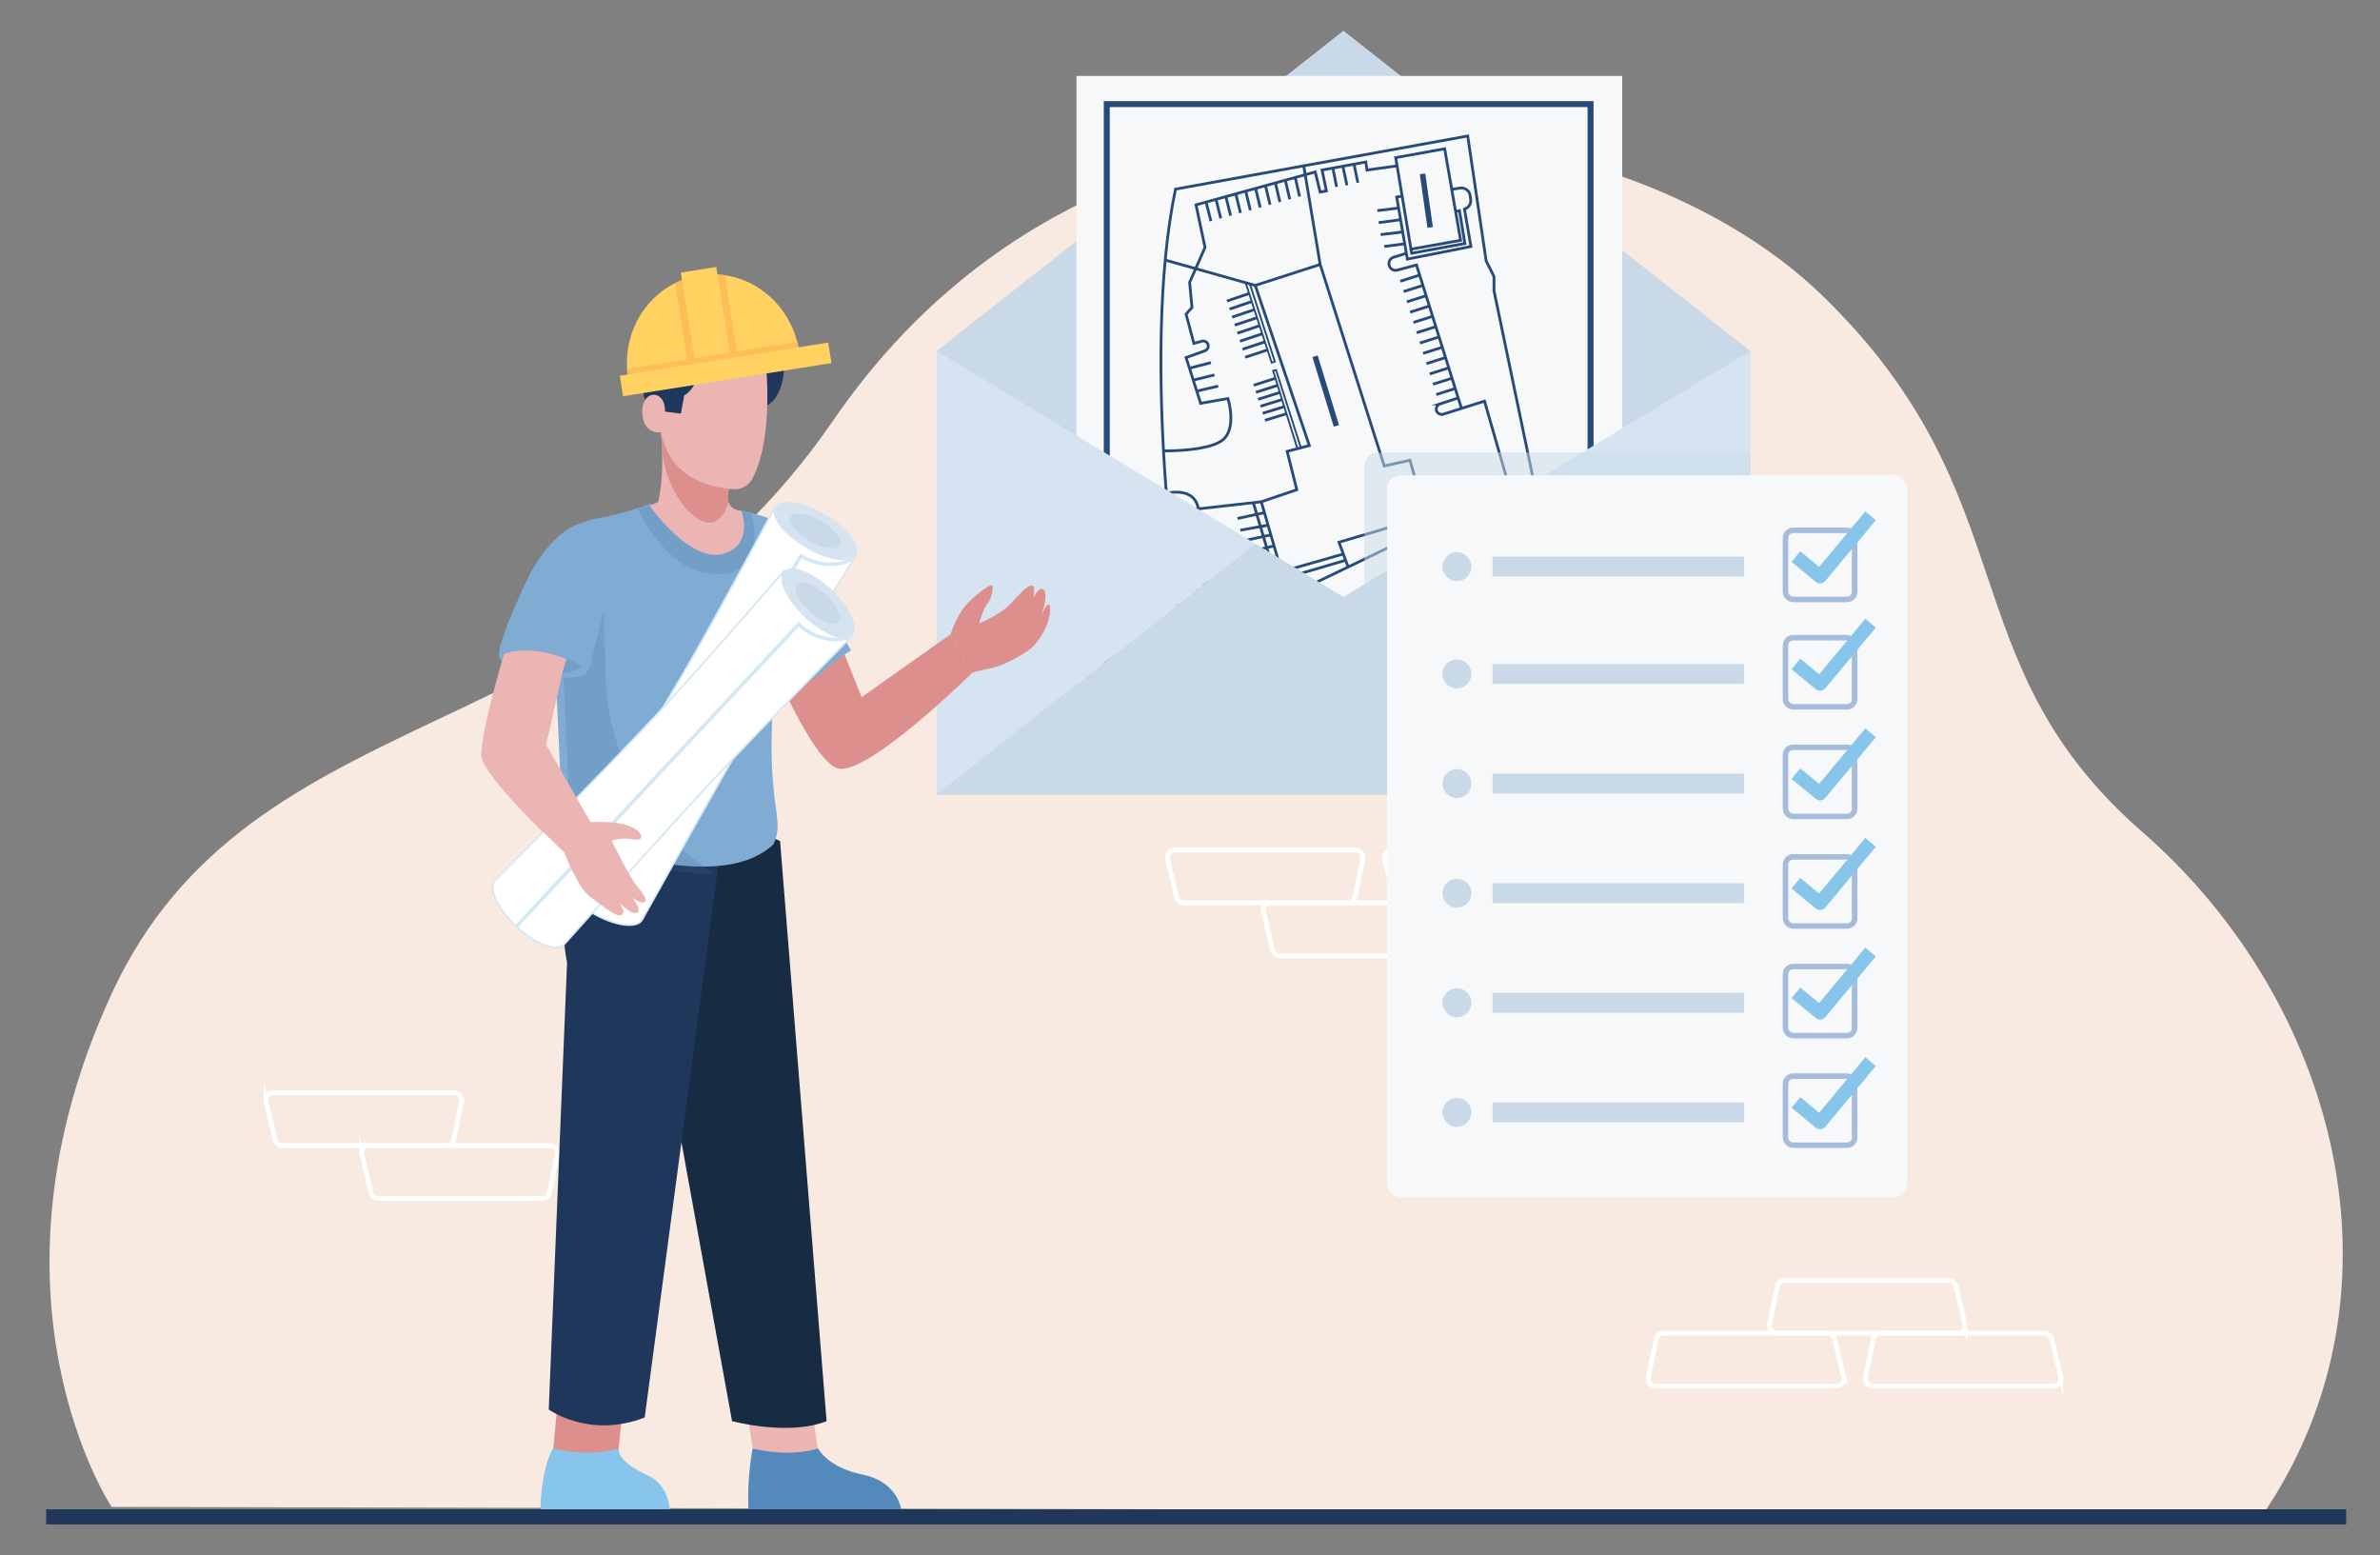 <svg xmlns="http://www.w3.org/2000/svg" viewBox="0 0 864.59 564.81"><rect x="0" y="0" width="864.59" height="564.81" fill="#808080" stroke="none"/><defs><style>.cls-1{isolation:isolate;}.cls-2{fill:#f8e9e1;}.cls-3{fill:#1e375a;}.cls-13,.cls-14,.cls-23,.cls-4,.cls-7,.cls-8,.cls-9{fill:none;}.cls-4{stroke:#fff;stroke-width:1.73px;}.cls-13,.cls-22,.cls-23,.cls-4,.cls-7,.cls-8,.cls-9{stroke-miterlimit:10;}.cls-12,.cls-5{fill:#c9d9e7;}.cls-6{fill:#f6f8f9;}.cls-7,.cls-8,.cls-9{stroke:#274a78;}.cls-7{stroke-width:2.17px;}.cls-8{stroke-width:1.01px;}.cls-9{stroke-width:0.67px;}.cls-10{fill:#274a78;}.cls-11{fill:#d6e4f1;}.cls-12,.cls-21{mix-blend-mode:multiply;}.cls-12{opacity:0.51;}.cls-13{stroke:#a6bcdc;stroke-width:1.99px;}.cls-14{stroke:#88c5ea;stroke-linejoin:round;stroke-width:4.98px;}.cls-15{fill:#dd8f8d;}.cls-16{fill:#88c5ea;}.cls-17{fill:#eab5b3;}.cls-18{fill:#5489bb;}.cls-19{fill:#172b42;}.cls-20{fill:#80acd3;}.cls-21{fill:#436b96;opacity:0.21;}.cls-22{fill:#fff;stroke-width:0.65px;}.cls-22,.cls-23{stroke:#d4e8f4;}.cls-23{stroke-width:1.31px;}.cls-24{fill:#ffd261;}.cls-25{fill:#fdbe57;}</style></defs><g class="cls-1"><g id="Layer_1" data-name="Layer 1"><path class="cls-2" d="M40.54,547.29s-50.74-76.28,0-186.35S219.1,274.46,302.82,152.51c97-141.29,283.36-118.65,359.08-45.27s45.28,132.92,116.31,194.87,98.36,166.54,44.5,246.95Z"/><rect class="cls-3" x="16.77" y="548.15" width="835.52" height="5.49"/><path class="cls-4" d="M489.62,327.92H430.09a2.7,2.7,0,0,1-2.63-2.06l-3.32-13.81a2.7,2.7,0,0,1,2.62-3.33h65.7A2.69,2.69,0,0,1,495.1,312l-2.84,13.81A2.7,2.7,0,0,1,489.62,327.92Z"/><path class="cls-4" d="M568.47,327.92H508.94a2.69,2.69,0,0,1-2.62-2.06L503,312.05a2.7,2.7,0,0,1,2.62-3.33h65.7A2.7,2.7,0,0,1,574,312l-2.84,13.81A2.71,2.71,0,0,1,568.47,327.92Z"/><path class="cls-4" d="M524.44,347.13H464.9a2.7,2.7,0,0,1-2.62-2.06L459,331.25a2.7,2.7,0,0,1,2.62-3.33h65.7a2.7,2.7,0,0,1,2.64,3.25L527.08,345A2.7,2.7,0,0,1,524.44,347.13Z"/><path class="cls-4" d="M683.15,484.19h59.53a2.7,2.7,0,0,1,2.62,2.07l3.33,13.81A2.7,2.7,0,0,1,746,503.4H680.31a2.7,2.7,0,0,1-2.65-3.24l2.84-13.81A2.7,2.7,0,0,1,683.15,484.19Z"/><path class="cls-4" d="M604.29,484.19h59.54a2.7,2.7,0,0,1,2.62,2.07l3.32,13.81a2.69,2.69,0,0,1-2.62,3.33h-65.7a2.69,2.69,0,0,1-2.64-3.24l2.84-13.81A2.7,2.7,0,0,1,604.29,484.19Z"/><path class="cls-4" d="M648.33,465h59.53a2.7,2.7,0,0,1,2.62,2.07l3.33,13.81a2.7,2.7,0,0,1-2.62,3.33h-65.7a2.7,2.7,0,0,1-2.65-3.24l2.84-13.81A2.71,2.71,0,0,1,648.33,465Z"/><path class="cls-4" d="M162.14,416.07H102.6A2.7,2.7,0,0,1,100,414l-3.33-13.81a2.7,2.7,0,0,1,2.63-3.33H165a2.7,2.7,0,0,1,2.64,3.24l-2.84,13.81A2.7,2.7,0,0,1,162.14,416.07Z"/><path class="cls-4" d="M197,435.28H137.42a2.7,2.7,0,0,1-2.62-2.07l-3.33-13.81a2.7,2.7,0,0,1,2.63-3.33h65.69a2.7,2.7,0,0,1,2.65,3.24l-2.84,13.81A2.71,2.71,0,0,1,197,435.28Z"/><polygon class="cls-5" points="488.04 11.17 340.26 127.48 340.26 288.58 635.81 288.58 635.81 127.48 488.04 11.17"/><rect class="cls-6" x="391.06" y="27.58" width="198.25" height="221.79"/><rect class="cls-7" x="402.06" y="37.81" width="175.75" height="212.1"/><path class="cls-8" d="M533.18,49.39l6.7,45.36,2.84,5.67v5.15l14.17,68L468,216.39l-39.17,10.3s-14.69-96.12-1.8-158Z"/><polygon class="cls-8" points="524.81 54.03 507.03 57.25 512.57 90.5 530.61 87.28 527.33 68.5 524.81 54.03"/><path class="cls-8" d="M527.38,68.77l3-.46a3.24,3.24,0,0,1,3.69,2.75l.18,1.32A3.24,3.24,0,0,1,532,75.94h0l2.35,13.59-23.1,4.57-3.86-22.55,2-.32"/><polyline class="cls-8" points="528.79 76.84 530.18 76.49 532.15 88.44 512.83 91.98 512.51 90.19"/><path class="cls-8" d="M510.85,92l-4.58,1.43a2.42,2.42,0,0,0-1.62,2.93h0a2.42,2.42,0,0,0,3,1.73l6.92-1.86,16.36,52.13"/><path class="cls-8" d="M529.62,144.56l-6.53,2.15a2,2,0,0,0-1.24,2.46h0a2,2,0,0,0,2.44,1.26l15-4.74,8.4,29.27-8.57,3.16,1.18,3.47"/><line class="cls-8" x1="515.7" y1="99.91" x2="508.7" y2="102.14"/><line class="cls-8" x1="516.89" y1="103.66" x2="509.89" y2="105.88"/><line class="cls-8" x1="518.08" y1="107.4" x2="511.07" y2="109.62"/><line class="cls-8" x1="519.26" y1="111.14" x2="512.26" y2="113.36"/><line class="cls-8" x1="520.45" y1="114.88" x2="513.45" y2="117.1"/><line class="cls-8" x1="521.64" y1="118.62" x2="514.63" y2="120.84"/><line class="cls-8" x1="522.82" y1="122.36" x2="515.82" y2="124.58"/><line class="cls-8" x1="524.01" y1="126.1" x2="517" y2="128.32"/><line class="cls-8" x1="525.19" y1="129.84" x2="518.19" y2="132.06"/><line class="cls-8" x1="526.38" y1="133.58" x2="519.38" y2="135.81"/><line class="cls-8" x1="527.57" y1="137.33" x2="520.56" y2="139.55"/><line class="cls-8" x1="528.75" y1="141.07" x2="521.75" y2="143.29"/><line class="cls-8" x1="508.03" y1="75.56" x2="500.37" y2="76.49"/><line class="cls-8" x1="510.26" y1="88.55" x2="502.86" y2="89.51"/><line class="cls-8" x1="508.7" y1="79.8" x2="500.84" y2="80.86"/><line class="cls-8" x1="509.52" y1="84.24" x2="501.55" y2="85.21"/><polyline class="cls-8" points="473.61 60.24 479.58 96.04 502.86 169.22 512.2 167.16 517.73 186.36 520.45 191.14"/><polyline class="cls-8" points="479.58 96.04 456 103.66 423.27 94.45"/><polyline class="cls-8" points="517.73 186.36 508.19 189.2 511.07 195.65"/><polyline class="cls-8" points="508.7 190.35 486.41 196.93 489.74 205.92"/><polyline class="cls-8" points="488 201.21 465.54 207.62 458.19 182.24 471.08 177.86 467.6 163.92 475.65 161.82 456 103.66"/><line class="cls-8" x1="458.19" y1="182.24" x2="424.77" y2="185.98"/><path class="cls-8" d="M423.66,179.2s10.82-3,11.77,6.35l-7.91,1.37L440,232.79l8.33-2.4,2.58,8.33,74.3-20.87L519.61,199l-3.18,1-1.84-6"/><polyline class="cls-8" points="556.89 173.61 559.73 184.43 569.26 207.62 432.42 246.19 428.81 226.69"/><path class="cls-8" d="M507.52,60.24l-10.93,1.52-.43-2.92-15.89,2.92,1.57,7.56-2.26.43-1.8-7.3-43.3,11.94,3.27,15.46-5.59,12.72.86,9.1-2.15,2.41,2.84,10.65,2.87-.81a1.84,1.84,0,0,1,2.27,1.26h0a1.84,1.84,0,0,1-1.15,2.23l-6.83,2.45,5.29,16.62,9.92-1.74s3.35,10.7-1.87,15-21.56,4-21.56,4"/><line class="cls-8" x1="491.87" y1="59.63" x2="493.28" y2="66.36"/><line class="cls-8" x1="487.83" y1="60.37" x2="489.3" y2="67.3"/><line class="cls-8" x1="484.19" y1="61.04" x2="485.55" y2="67.86"/><line class="cls-8" x1="470.52" y1="64.45" x2="472.11" y2="71.38"/><line class="cls-8" x1="466.92" y1="65.44" x2="468.53" y2="72.38"/><line class="cls-8" x1="463.32" y1="66.44" x2="464.95" y2="73.37"/><line class="cls-8" x1="459.72" y1="67.43" x2="461.37" y2="74.36"/><line class="cls-8" x1="456.13" y1="68.42" x2="457.79" y2="75.35"/><line class="cls-8" x1="452.53" y1="69.41" x2="454.21" y2="76.35"/><line class="cls-8" x1="448.93" y1="70.4" x2="450.63" y2="77.34"/><line class="cls-8" x1="445.33" y1="71.4" x2="447.05" y2="78.33"/><line class="cls-8" x1="441.74" y1="72.39" x2="443.47" y2="79.32"/><line class="cls-8" x1="438.14" y1="73.38" x2="439.89" y2="80.32"/><polyline class="cls-9" points="454.05 103.11 463.12 131.34 461.96 131.7 452.5 102.67"/><polyline class="cls-9" points="472.56 162.63 463.57 134.4 462.48 134.66 471.32 162.95"/><line class="cls-8" x1="453.78" y1="106.59" x2="445.72" y2="109.34"/><line class="cls-8" x1="454.73" y1="109.52" x2="446.67" y2="112.26"/><line class="cls-8" x1="455.69" y1="112.44" x2="447.61" y2="115.18"/><line class="cls-8" x1="456.64" y1="115.37" x2="448.55" y2="118.09"/><line class="cls-8" x1="457.59" y1="118.3" x2="449.5" y2="121.01"/><line class="cls-8" x1="458.55" y1="121.22" x2="450.44" y2="123.93"/><line class="cls-8" x1="459.5" y1="124.15" x2="451.38" y2="126.85"/><line class="cls-8" x1="460.45" y1="127.08" x2="452.33" y2="129.76"/><line class="cls-8" x1="463.33" y1="137.38" x2="455.44" y2="139.91"/><line class="cls-8" x1="464.13" y1="139.96" x2="456.25" y2="142.46"/><line class="cls-8" x1="464.94" y1="142.54" x2="457.07" y2="145"/><line class="cls-8" x1="465.74" y1="145.12" x2="457.88" y2="147.55"/><line class="cls-8" x1="466.55" y1="147.69" x2="458.69" y2="150.09"/><line class="cls-8" x1="467.35" y1="150.27" x2="459.5" y2="152.64"/><line class="cls-8" x1="439.89" y1="131.7" x2="432.1" y2="133.72"/><line class="cls-8" x1="441.18" y1="136.17" x2="433.47" y2="138.04"/><line class="cls-8" x1="442.54" y1="140.23" x2="434.74" y2="142.04"/><line class="cls-8" x1="459.33" y1="186.18" x2="449.56" y2="188.3"/><line class="cls-8" x1="460.65" y1="190.74" x2="450.59" y2="192.55"/><line class="cls-8" x1="461.67" y1="194.27" x2="452.01" y2="196.35"/><line class="cls-8" x1="462.83" y1="198.26" x2="453.42" y2="200.47"/><polyline class="cls-8" points="455.29 182.56 463.73 210.84 488.83 203.47"/><line class="cls-8" x1="428.95" y1="192.16" x2="437.38" y2="190.42"/><line class="cls-8" x1="430.06" y1="196.25" x2="438.5" y2="194.47"/><line class="cls-8" x1="431.17" y1="200.34" x2="439.61" y2="198.52"/><line class="cls-8" x1="432.28" y1="204.43" x2="440.73" y2="202.57"/><line class="cls-8" x1="433.39" y1="208.52" x2="441.85" y2="206.61"/><line class="cls-8" x1="434.5" y1="212.61" x2="442.96" y2="210.66"/><line class="cls-8" x1="435.61" y1="216.7" x2="444.08" y2="214.71"/><rect class="cls-10" x="468.39" y="141.04" width="26.44" height="2" transform="translate(476.45 -360.06) rotate(72.98)"/><rect class="cls-10" x="508.37" y="71.88" width="19.64" height="2" transform="translate(517.02 -450.41) rotate(81.87)"/><polygon class="cls-11" points="520.04 197.46 635.81 288.58 635.81 127.48 520.04 197.46"/><polygon class="cls-11" points="340.26 127.48 340.26 288.58 456.03 197.46 340.26 127.48"/><polygon class="cls-5" points="488.04 216.81 456.03 197.46 340.26 288.58 635.81 288.58 520.04 197.46 488.04 216.81"/><path class="cls-12" d="M500.59,164.34H635.81a0,0,0,0,1,0,0V288.12a0,0,0,0,1,0,0H495.64a0,0,0,0,1,0,0V169.29A4.94,4.94,0,0,1,500.59,164.34Z"/><rect class="cls-6" x="503.89" y="172.6" width="189.03" height="262.2" rx="4.94"/><circle class="cls-5" cx="529.26" cy="205.78" r="5.25"/><rect class="cls-5" x="542.21" y="202.16" width="91.33" height="7.23"/><rect class="cls-13" x="648.63" y="192.6" width="25.1" height="25.1" rx="2.75"/><polyline class="cls-14" points="652.42 202.16 661.18 209.39 679.53 187.33"/><circle class="cls-5" cx="529.26" cy="244.77" r="5.25"/><rect class="cls-5" x="542.21" y="241.16" width="91.33" height="7.23"/><rect class="cls-13" x="648.63" y="231.6" width="25.1" height="25.1" rx="2.75"/><polyline class="cls-14" points="652.42 241.16 661.18 248.38 679.53 226.33"/><circle class="cls-5" cx="529.26" cy="284.58" r="5.25"/><rect class="cls-5" x="542.21" y="280.97" width="91.33" height="7.23"/><rect class="cls-13" x="648.63" y="271.4" width="25.1" height="25.1" rx="2.75"/><polyline class="cls-14" points="652.42 280.97 661.18 288.19 679.53 266.14"/><circle class="cls-5" cx="529.26" cy="324.39" r="5.25"/><rect class="cls-5" x="542.21" y="320.77" width="91.33" height="7.23"/><rect class="cls-13" x="648.63" y="311.21" width="25.1" height="25.1" rx="2.75"/><polyline class="cls-14" points="652.42 320.77 661.18 328 679.53 305.94"/><circle class="cls-5" cx="529.26" cy="364.2" r="5.25"/><rect class="cls-5" x="542.21" y="360.58" width="91.33" height="7.23"/><rect class="cls-13" x="648.63" y="351.02" width="25.1" height="25.1" rx="2.75"/><polyline class="cls-14" points="652.42 360.58 661.18 367.81 679.53 345.75"/><circle class="cls-5" cx="529.26" cy="404" r="5.25"/><rect class="cls-5" x="542.21" y="400.39" width="91.33" height="7.23"/><rect class="cls-13" x="648.63" y="390.83" width="25.1" height="25.1" rx="2.75"/><polyline class="cls-14" points="652.42 400.39 661.18 407.62 679.53 385.56"/><polygon class="cls-15" points="202.33 511.91 200.53 531.16 224.1 531.93 226.14 512.71 202.33 511.91"/><path class="cls-16" d="M235.52,535.94c7.31,3.3,7.81,12.21,7.81,12.21h-47s0-13.82,4.5-22.08c8.32,1.94,16.31,2.15,23.83,0C224.7,526.07,223.49,530.51,235.52,535.94Z"/><polygon class="cls-17" points="270.96 510.3 274.37 531.63 297.87 531.92 294.19 505.79 270.96 510.3"/><path class="cls-18" d="M313.34,535.54c12.91,2.7,14,12.61,14,12.61H271.88a103.22,103.22,0,0,1,1.52-22.08c8.32,1.94,16.3,2.15,23.83,0C297.23,526.07,300.42,532.83,313.34,535.54Z"/><path class="cls-19" d="M224.32,314.15s.6,27,12.61,42.06l29,159.92s20.48,5.54,34.34,0L283.38,305.44,274,301.33Z"/><path class="cls-3" d="M206,310.55s-3.2,24,0,39.05l-6.65,162.31s14.72,10.71,34.85,2.9l27.95-209.37Z"/><path class="cls-15" d="M306.56,237.06,313,253.2l32.29-22.83,7.65,14.2s-36.86,36.35-48.15,34.61c-8.09-1.24-21.9-32.68-21.9-32.68Z"/><path class="cls-20" d="M201,223.91c0,.27.05,2.8.21,6.81v0c.82,19.86,3.61,76,3.61,76,4.79-1.49,29.86,8.33,51.63,8,9.41-.16,18.19-2.23,24.46-8,4.72-9.56-3.07-13.6.22-55.62a34.9,34.9,0,0,0,7.84-1.57,26.66,26.66,0,0,0,9.74-5.34c6.9-6.3,10.49-7.89,10.49-7.89C305.4,231,297.44,201,290.2,194c-4.85-4.63-15-7.06-19.09-8.23-2.06-.59-5,.38-5,.38l-30-3.15a66.06,66.06,0,0,1-7.44,2.49c-3.17.91-7.36,2-12.62,3-13.59,2.56-20.23,15.63-20.23,15.63S203.38,204.7,201,223.91Z"/><path class="cls-3" d="M234.33,145.31s-3.29-11.06-1-17.07,6.39-6.15,6.39-6.15-1.23-8.2,10.11-11.47,20.22,0,26.91,4.78,7.52,10.93,7.52,10.93,4.78,3,.54,8.06c0,0-.41,10.93-7.1,13.25s-31.42,5.74-31.42,5.74h-9Z"/><path class="cls-21" d="M204.07,231.16v0c.83,20.38,3.62,78,3.62,78,4.82-1.53,30,8.55,51.93,8.16l-3.77-2.6c-19.82-13.61-32-35.85-35.54-62.5l-1.25-38-14.2,15.21Z"/><path class="cls-21" d="M256.05,208.15c-12.92-2.18-22.85-19.59-24.34-23.34a64.54,64.54,0,0,0,7.47-2.58l30.13,3.25s1.35.25,3.42.85C276.63,199.47,272.53,210.93,256.05,208.15Z"/><path class="cls-17" d="M262.29,201.23C250.52,204.17,236,183.75,236,183.75l3.18-1.5a81.56,81.56,0,0,0,1.35-18.11v0c-.13-4.58-.49-7.73-.49-7.73s24.62,12,25,20c0,0,0,0,0,0a3,3,0,0,1-.14,1.07.62.62,0,0,0,0,.09,7.89,7.89,0,0,0-.32,4.6c.93,3.28,4.76,3.33,4.76,3.33S274.08,198.28,262.29,201.23Z"/><path class="cls-15" d="M265,176.34s0,0,0,0c-.08.52-.12.92-.14,1.07a.62.62,0,0,0,0,.09,7.89,7.89,0,0,0-.32,4.6c-.53,2.82-1.87,6.12-5.22,7.44-5.5,2.15-16.37-8-18.79-25.45v0c-.13-4.58-.49-7.73-.49-7.73S264.67,168.4,265,176.34Z"/><path class="cls-17" d="M278.41,134.61s2.38,25.26-5.1,39.24a7.25,7.25,0,0,1-6.92,3.83c-7.67-.52-23.15-3.69-26.18-20.64,0,0-6.83,1-6.89-7.56,0-8.21,8.49-8.09,8.24,0l5.78.75,1.23-6.66s5.66-2.78,4.88-11.35c0,0,11.89,4.84,24.43,2.36"/><path class="cls-20" d="M210.26,245.75a4.31,4.31,0,0,0,3.35-2.24,14.73,14.73,0,0,0,1.5-4.73c.91-5.52,11.38-37.8,4.21-46s-20.41,2.07-28.1,18.33-10.8,25.9-9.77,27.8S190.44,247.8,210.26,245.75Z"/><path class="cls-21" d="M182.92,237.58s1.84,3,12.72,5.74a27.55,27.55,0,0,0,9.53.94c4.68-.45,6.32-2.49,6.32-2.49l-4.83-2.26h0C206.06,239.25,193.54,233.9,182.92,237.58Z"/><path class="cls-21" d="M281.12,251a16.1,16.1,0,0,0,4.81-1.36,218.66,218.66,0,0,0-4.8-39.11C283,226.9,281.12,251,281.12,251Z"/><path class="cls-15" d="M345.27,230.37s2.39-6.77,5.26-10.16,8.6-7.82,9.64-7.69.13,4.83-1.43,6.65-3,7.17-3,7.17,7.56-2.87,11.6-7.3,6.13-6.47,7.56-6.34.48,4.34.48,4.34,2.48-4.78,4-2.56c1.45,2.05-1.26,9.78-1.26,9.78s1.57-4.39,2.65-4.7.92,3.22-.26,6.82a24.64,24.64,0,0,1-5.43,8.61c-1.65,1.74-9.6,6.6-15.64,7.82s-6.56,1.76-6.56,1.76Z"/><path class="cls-17" d="M174.82,274.29c0,7.3,30,35.31,30,35.31s4.82,12.8,9.22,16,9.78,7.85,11.57,6.74-.73-4.22-1-4.53c.36.34,4.88,4.76,6.73,3.71s-1.93-5.51-1.93-5.51,3.31,2.48,4.54,1.65-.54-3-3.3-6.6-8.57-15.6-8.57-15.6a12.63,12.63,0,0,1,5.12-.8c1.52,0,3,.48,4.54.29,2-.24,1.59-3.81-5.74-5.6-4.51-1.1-11.66-.72-11.66-.72h0l-16.13-28.07,6-26.66,1.48-4.69-.07.17c-.56-.24-12.45-5.32-22.53-1.83C183.13,237.51,174.81,265.28,174.82,274.29Z"/><path class="cls-22" d="M311,201.57l-29.53-17.32s-22.13,41.35-33.74,61.14c-17.34,29.56-44,71.36-44,71.36-2,3.33,3.08,9.9,11.23,14.68s16.35,6,18.3,2.64c0,0,27.25-48.93,40.28-71.14S311,201.57,311,201.57Z"/><ellipse class="cls-11" cx="296.22" cy="192.91" rx="6.99" ry="17.11" transform="translate(-20.05 350.82) rotate(-59.61)"/><path class="cls-23" d="M310,202.56c-3,2.46-10.93,4.11-19.08-.67L215,331.43"/><ellipse class="cls-5" cx="296.11" cy="192.84" rx="4.19" ry="10.26" transform="translate(-20.04 350.69) rotate(-59.61)"/><path class="cls-22" d="M309.72,230.82l-25-23.37S254,243,238.38,259.72c-23.39,25-58.54,60-58.54,60-2.63,2.82.84,10.33,7.74,16.78s14.64,9.4,17.28,6.58c0,0,37.31-41.77,54.88-60.58S309.72,230.82,309.72,230.82Z"/><ellipse class="cls-11" cx="297.21" cy="219.14" rx="6.99" ry="17.11" transform="translate(-65.81 286.74) rotate(-46.95)"/><path class="cls-23" d="M309.09,230.83c-3.08,2.33-12.08,2.37-19-4.09L187.58,336.49"/><ellipse class="cls-5" cx="297.11" cy="219.05" rx="4.19" ry="10.26" transform="translate(-65.78 286.64) rotate(-46.95)"/><path class="cls-17" d="M175,274.25c0,7.3,30,35.3,30,35.3s4.82,12.81,9.22,16,9.78,7.85,11.57,6.73-.73-4.21-1-4.52c.36.34,4.88,4.76,6.74,3.71s-1.94-5.52-1.94-5.52,3.31,2.49,4.54,1.65-.54-3-3.3-6.59-8.57-15.61-8.57-15.61a12.84,12.84,0,0,1,5.12-.8c1.52,0,3,.49,4.54.3,2-.24,1.59-3.81-5.74-5.6-4.51-1.1-11.66-.73-11.66-.73h0l-16.13-28.07,6-26.65,1.41-4.53h0c-.56-.23-12.45-5.31-22.53-1.82C183.27,237.47,175,265.24,175,274.25Z"/><path class="cls-24" d="M290.2,127.17c-2.83-17.74-19-29.9-36.13-27.17s-28.71,19.32-25.89,37.05Z"/><rect class="cls-24" x="248" y="97.92" width="13.07" height="9.91" transform="translate(522.08 164.43) rotate(170.95)"/><polygon class="cls-25" points="265.64 131.08 268.22 130.67 263.32 99.94 260.64 99.67 265.64 131.08"/><polygon class="cls-25" points="250.08 133.56 252.74 133.13 247.73 101.69 245.19 102.82 250.08 133.56"/><rect class="cls-25" x="227.55" y="129.01" width="62.79" height="3.11" transform="translate(535.21 218.76) rotate(170.95)"/><rect class="cls-24" x="225.27" y="130.41" width="76.67" height="7.55" transform="translate(545.04 225.21) rotate(170.95)"/></g></g></svg>